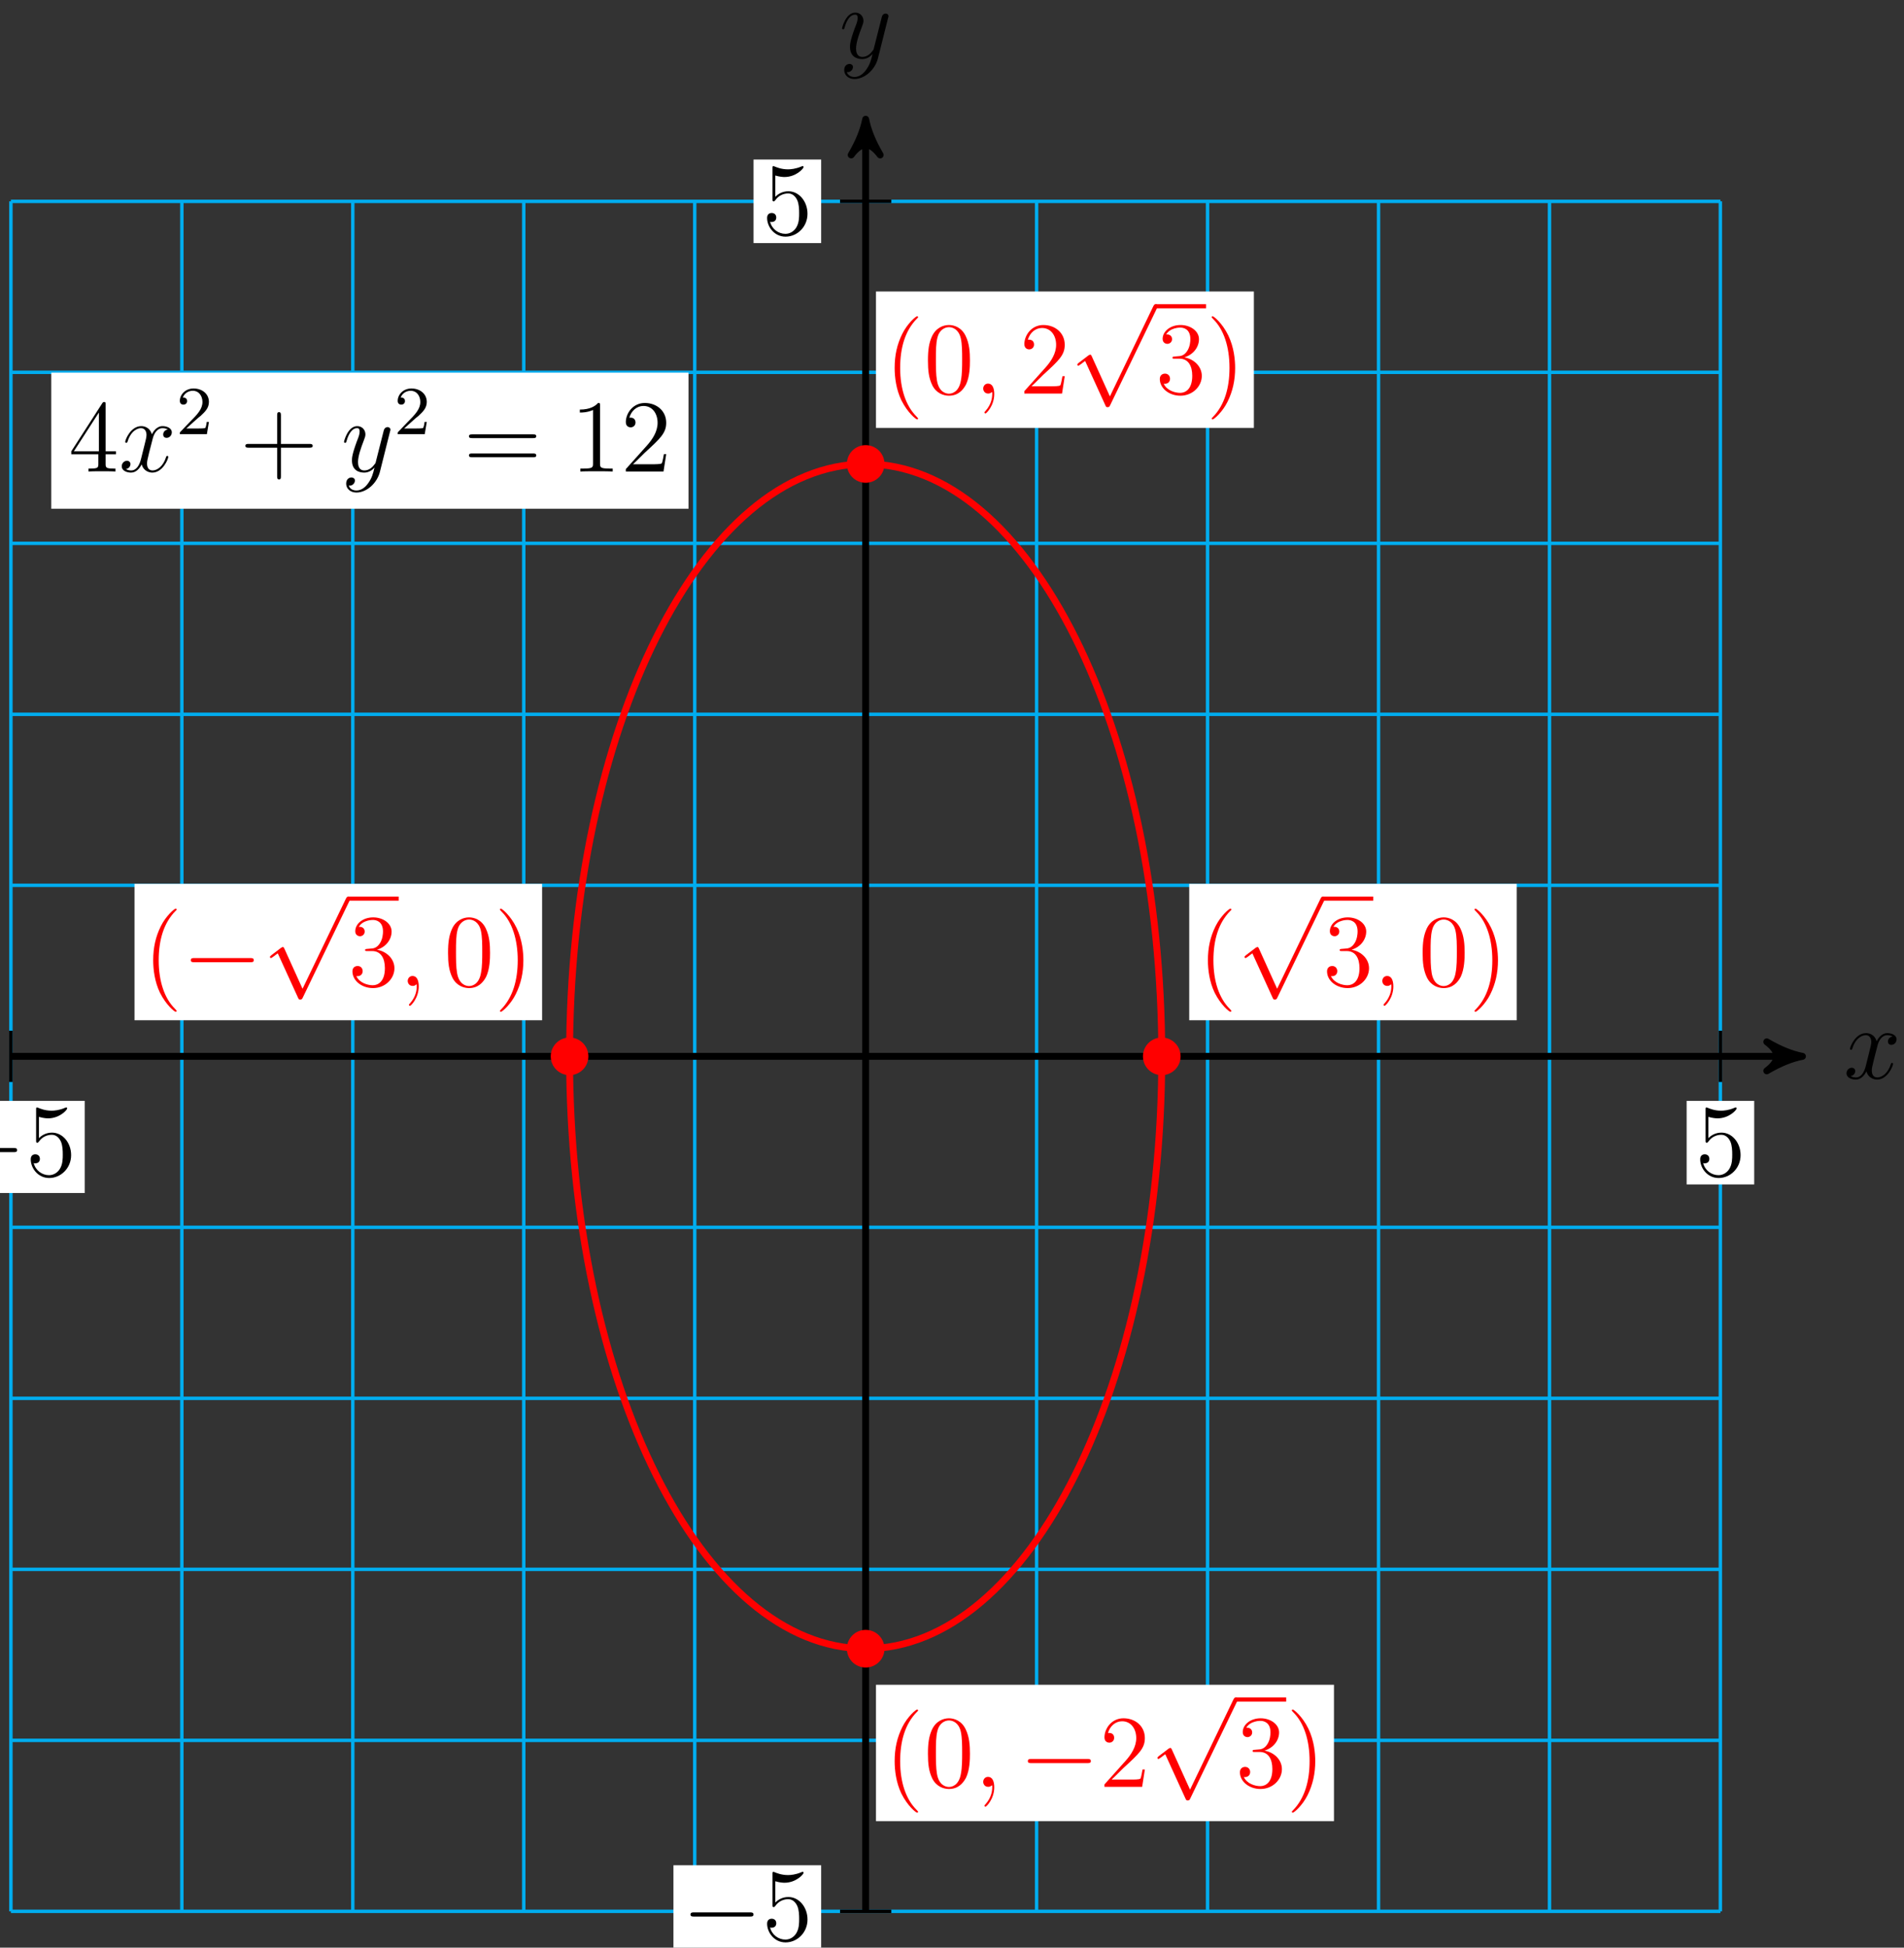 <?xml version="1.0" encoding="UTF-8"?>
<svg xmlns="http://www.w3.org/2000/svg" xmlns:xlink="http://www.w3.org/1999/xlink" width="221pt" height="226pt" viewBox="0 0 221 226" version="1.1">
<rect x="0" y="0" width="221" height="226" fill="#333333" stroke="none"/>
<defs>
<g>
<symbol overflow="visible" id="glyph0-0">
<path style="stroke:none;" d=""/>
</symbol>
<symbol overflow="visible" id="glyph0-1">
<path style="stroke:none;" d="M 5.672 -4.875 C 5.281 -4.812 5.141 -4.516 5.141 -4.297 C 5.141 -4 5.359 -3.906 5.531 -3.906 C 5.891 -3.906 6.141 -4.219 6.141 -4.547 C 6.141 -5.047 5.562 -5.266 5.062 -5.266 C 4.344 -5.266 3.938 -4.547 3.828 -4.328 C 3.547 -5.219 2.812 -5.266 2.594 -5.266 C 1.375 -5.266 0.734 -3.703 0.734 -3.438 C 0.734 -3.391 0.781 -3.328 0.859 -3.328 C 0.953 -3.328 0.984 -3.406 1 -3.453 C 1.406 -4.781 2.219 -5.031 2.562 -5.031 C 3.094 -5.031 3.203 -4.531 3.203 -4.25 C 3.203 -3.984 3.125 -3.703 2.984 -3.125 L 2.578 -1.5 C 2.406 -0.781 2.062 -0.125 1.422 -0.125 C 1.359 -0.125 1.062 -0.125 0.812 -0.281 C 1.25 -0.359 1.344 -0.719 1.344 -0.859 C 1.344 -1.094 1.156 -1.25 0.938 -1.25 C 0.641 -1.25 0.328 -0.984 0.328 -0.609 C 0.328 -0.109 0.891 0.125 1.406 0.125 C 1.984 0.125 2.391 -0.328 2.641 -0.828 C 2.828 -0.125 3.438 0.125 3.875 0.125 C 5.094 0.125 5.734 -1.453 5.734 -1.703 C 5.734 -1.766 5.688 -1.812 5.625 -1.812 C 5.516 -1.812 5.5 -1.75 5.469 -1.656 C 5.141 -0.609 4.453 -0.125 3.906 -0.125 C 3.484 -0.125 3.266 -0.438 3.266 -0.922 C 3.266 -1.188 3.312 -1.375 3.5 -2.156 L 3.922 -3.797 C 4.094 -4.5 4.5 -5.031 5.062 -5.031 C 5.078 -5.031 5.422 -5.031 5.672 -4.875 Z M 5.672 -4.875 "/>
</symbol>
<symbol overflow="visible" id="glyph0-2">
<path style="stroke:none;" d="M 3.141 1.344 C 2.828 1.797 2.359 2.203 1.766 2.203 C 1.625 2.203 1.047 2.172 0.875 1.625 C 0.906 1.641 0.969 1.641 0.984 1.641 C 1.344 1.641 1.594 1.328 1.594 1.047 C 1.594 0.781 1.359 0.688 1.188 0.688 C 0.984 0.688 0.578 0.828 0.578 1.406 C 0.578 2.016 1.094 2.438 1.766 2.438 C 2.969 2.438 4.172 1.344 4.5 0.016 L 5.672 -4.656 C 5.688 -4.703 5.719 -4.781 5.719 -4.859 C 5.719 -5.031 5.562 -5.156 5.391 -5.156 C 5.281 -5.156 5.031 -5.109 4.938 -4.75 L 4.047 -1.234 C 4 -1.016 4 -0.984 3.891 -0.859 C 3.656 -0.531 3.266 -0.125 2.688 -0.125 C 2.016 -0.125 1.953 -0.781 1.953 -1.094 C 1.953 -1.781 2.281 -2.703 2.609 -3.562 C 2.734 -3.906 2.812 -4.078 2.812 -4.312 C 2.812 -4.812 2.453 -5.266 1.859 -5.266 C 0.766 -5.266 0.328 -3.531 0.328 -3.438 C 0.328 -3.391 0.375 -3.328 0.453 -3.328 C 0.562 -3.328 0.578 -3.375 0.625 -3.547 C 0.906 -4.547 1.359 -5.031 1.828 -5.031 C 1.938 -5.031 2.141 -5.031 2.141 -4.641 C 2.141 -4.328 2.016 -3.984 1.828 -3.531 C 1.25 -1.953 1.25 -1.562 1.25 -1.281 C 1.25 -0.141 2.062 0.125 2.656 0.125 C 3 0.125 3.438 0.016 3.844 -0.438 L 3.859 -0.422 C 3.688 0.281 3.562 0.75 3.141 1.344 Z M 3.141 1.344 "/>
</symbol>
<symbol overflow="visible" id="glyph0-3">
<path style="stroke:none;" d="M 2.328 0.047 C 2.328 -0.641 2.109 -1.156 1.609 -1.156 C 1.234 -1.156 1.047 -0.844 1.047 -0.578 C 1.047 -0.328 1.219 0 1.625 0 C 1.781 0 1.906 -0.047 2.016 -0.156 C 2.047 -0.172 2.062 -0.172 2.062 -0.172 C 2.094 -0.172 2.094 -0.016 2.094 0.047 C 2.094 0.438 2.016 1.219 1.328 2 C 1.188 2.141 1.188 2.156 1.188 2.188 C 1.188 2.25 1.25 2.312 1.312 2.312 C 1.406 2.312 2.328 1.422 2.328 0.047 Z M 2.328 0.047 "/>
</symbol>
<symbol overflow="visible" id="glyph1-0">
<path style="stroke:none;" d=""/>
</symbol>
<symbol overflow="visible" id="glyph1-1">
<path style="stroke:none;" d="M 7.875 -2.75 C 8.078 -2.75 8.297 -2.75 8.297 -2.984 C 8.297 -3.234 8.078 -3.234 7.875 -3.234 L 1.406 -3.234 C 1.203 -3.234 0.984 -3.234 0.984 -2.984 C 0.984 -2.75 1.203 -2.75 1.406 -2.75 Z M 7.875 -2.75 "/>
</symbol>
<symbol overflow="visible" id="glyph1-2">
<path style="stroke:none;" d="M 4.656 10.219 L 2.547 5.562 C 2.469 5.375 2.406 5.375 2.359 5.375 C 2.359 5.375 2.297 5.375 2.156 5.469 L 1.031 6.328 C 0.875 6.453 0.875 6.484 0.875 6.531 C 0.875 6.594 0.906 6.656 0.984 6.656 C 1.062 6.656 1.266 6.484 1.406 6.391 C 1.469 6.328 1.656 6.203 1.781 6.109 L 4.141 11.281 C 4.219 11.469 4.281 11.469 4.391 11.469 C 4.562 11.469 4.609 11.406 4.688 11.234 L 10.109 0 C 10.203 -0.172 10.203 -0.219 10.203 -0.234 C 10.203 -0.359 10.094 -0.484 9.953 -0.484 C 9.859 -0.484 9.781 -0.422 9.688 -0.234 Z M 4.656 10.219 "/>
</symbol>
<symbol overflow="visible" id="glyph2-0">
<path style="stroke:none;" d=""/>
</symbol>
<symbol overflow="visible" id="glyph2-1">
<path style="stroke:none;" d="M 1.531 -6.844 C 2.047 -6.688 2.469 -6.672 2.594 -6.672 C 3.938 -6.672 4.812 -7.656 4.812 -7.828 C 4.812 -7.875 4.781 -7.938 4.703 -7.938 C 4.688 -7.938 4.656 -7.938 4.547 -7.891 C 3.891 -7.609 3.312 -7.562 3 -7.562 C 2.219 -7.562 1.656 -7.812 1.422 -7.906 C 1.344 -7.938 1.312 -7.938 1.297 -7.938 C 1.203 -7.938 1.203 -7.859 1.203 -7.672 L 1.203 -4.125 C 1.203 -3.906 1.203 -3.844 1.344 -3.844 C 1.406 -3.844 1.422 -3.844 1.547 -4 C 1.875 -4.484 2.438 -4.766 3.031 -4.766 C 3.672 -4.766 3.984 -4.188 4.078 -3.984 C 4.281 -3.516 4.297 -2.922 4.297 -2.469 C 4.297 -2.016 4.297 -1.344 3.953 -0.797 C 3.688 -0.375 3.234 -0.078 2.703 -0.078 C 1.906 -0.078 1.141 -0.609 0.922 -1.484 C 0.984 -1.453 1.047 -1.453 1.109 -1.453 C 1.312 -1.453 1.641 -1.562 1.641 -1.969 C 1.641 -2.312 1.406 -2.5 1.109 -2.5 C 0.891 -2.5 0.578 -2.391 0.578 -1.922 C 0.578 -0.906 1.406 0.25 2.719 0.25 C 4.078 0.25 5.266 -0.891 5.266 -2.406 C 5.266 -3.828 4.297 -5.016 3.047 -5.016 C 2.359 -5.016 1.844 -4.703 1.531 -4.375 Z M 1.531 -6.844 "/>
</symbol>
<symbol overflow="visible" id="glyph2-2">
<path style="stroke:none;" d="M 3.891 2.906 C 3.891 2.875 3.891 2.844 3.688 2.641 C 2.484 1.438 1.812 -0.531 1.812 -2.969 C 1.812 -5.297 2.375 -7.297 3.766 -8.703 C 3.891 -8.812 3.891 -8.828 3.891 -8.875 C 3.891 -8.938 3.828 -8.969 3.781 -8.969 C 3.625 -8.969 2.641 -8.109 2.062 -6.938 C 1.453 -5.719 1.172 -4.453 1.172 -2.969 C 1.172 -1.906 1.344 -0.484 1.953 0.781 C 2.672 2.219 3.641 3 3.781 3 C 3.828 3 3.891 2.969 3.891 2.906 Z M 3.891 2.906 "/>
</symbol>
<symbol overflow="visible" id="glyph2-3">
<path style="stroke:none;" d="M 2.203 -4.297 C 2 -4.281 1.953 -4.266 1.953 -4.156 C 1.953 -4.047 2.016 -4.047 2.219 -4.047 L 2.766 -4.047 C 3.797 -4.047 4.25 -3.203 4.25 -2.062 C 4.25 -0.484 3.438 -0.078 2.844 -0.078 C 2.266 -0.078 1.297 -0.344 0.938 -1.141 C 1.328 -1.078 1.672 -1.297 1.672 -1.719 C 1.672 -2.062 1.422 -2.312 1.094 -2.312 C 0.797 -2.312 0.484 -2.141 0.484 -1.688 C 0.484 -0.625 1.547 0.25 2.875 0.25 C 4.297 0.25 5.359 -0.844 5.359 -2.047 C 5.359 -3.141 4.469 -4 3.328 -4.203 C 4.359 -4.5 5.031 -5.375 5.031 -6.312 C 5.031 -7.25 4.047 -7.953 2.891 -7.953 C 1.703 -7.953 0.812 -7.219 0.812 -6.344 C 0.812 -5.875 1.188 -5.766 1.359 -5.766 C 1.609 -5.766 1.906 -5.953 1.906 -6.312 C 1.906 -6.688 1.609 -6.859 1.344 -6.859 C 1.281 -6.859 1.25 -6.859 1.219 -6.844 C 1.672 -7.656 2.797 -7.656 2.859 -7.656 C 3.25 -7.656 4.031 -7.484 4.031 -6.312 C 4.031 -6.078 4 -5.422 3.641 -4.906 C 3.281 -4.375 2.875 -4.344 2.562 -4.328 Z M 2.203 -4.297 "/>
</symbol>
<symbol overflow="visible" id="glyph2-4">
<path style="stroke:none;" d="M 5.359 -3.828 C 5.359 -4.812 5.297 -5.781 4.859 -6.688 C 4.375 -7.688 3.516 -7.953 2.922 -7.953 C 2.234 -7.953 1.391 -7.609 0.938 -6.609 C 0.609 -5.859 0.484 -5.109 0.484 -3.828 C 0.484 -2.672 0.578 -1.797 1 -0.938 C 1.469 -0.031 2.297 0.25 2.922 0.25 C 3.953 0.25 4.547 -0.375 4.906 -1.062 C 5.328 -1.953 5.359 -3.125 5.359 -3.828 Z M 2.922 0.016 C 2.531 0.016 1.75 -0.203 1.531 -1.5 C 1.406 -2.219 1.406 -3.125 1.406 -3.969 C 1.406 -4.953 1.406 -5.828 1.594 -6.531 C 1.797 -7.344 2.406 -7.703 2.922 -7.703 C 3.375 -7.703 4.062 -7.438 4.297 -6.406 C 4.453 -5.719 4.453 -4.781 4.453 -3.969 C 4.453 -3.172 4.453 -2.266 4.312 -1.531 C 4.094 -0.219 3.328 0.016 2.922 0.016 Z M 2.922 0.016 "/>
</symbol>
<symbol overflow="visible" id="glyph2-5">
<path style="stroke:none;" d="M 3.375 -2.969 C 3.375 -3.891 3.25 -5.359 2.578 -6.75 C 1.875 -8.188 0.891 -8.969 0.766 -8.969 C 0.719 -8.969 0.656 -8.938 0.656 -8.875 C 0.656 -8.828 0.656 -8.812 0.859 -8.609 C 2.062 -7.406 2.719 -5.422 2.719 -2.984 C 2.719 -0.672 2.156 1.328 0.781 2.734 C 0.656 2.844 0.656 2.875 0.656 2.906 C 0.656 2.969 0.719 3 0.766 3 C 0.922 3 1.906 2.141 2.484 0.969 C 3.094 -0.25 3.375 -1.547 3.375 -2.969 Z M 3.375 -2.969 "/>
</symbol>
<symbol overflow="visible" id="glyph2-6">
<path style="stroke:none;" d="M 5.266 -2.016 L 5 -2.016 C 4.953 -1.812 4.859 -1.141 4.75 -0.953 C 4.656 -0.844 3.984 -0.844 3.625 -0.844 L 1.406 -0.844 C 1.734 -1.125 2.469 -1.891 2.766 -2.172 C 4.594 -3.844 5.266 -4.469 5.266 -5.656 C 5.266 -7.031 4.172 -7.953 2.781 -7.953 C 1.406 -7.953 0.578 -6.766 0.578 -5.734 C 0.578 -5.125 1.109 -5.125 1.141 -5.125 C 1.406 -5.125 1.703 -5.312 1.703 -5.688 C 1.703 -6.031 1.484 -6.25 1.141 -6.25 C 1.047 -6.25 1.016 -6.25 0.984 -6.234 C 1.203 -7.047 1.859 -7.609 2.625 -7.609 C 3.641 -7.609 4.266 -6.75 4.266 -5.656 C 4.266 -4.641 3.688 -3.75 3 -2.984 L 0.578 -0.281 L 0.578 0 L 4.953 0 Z M 5.266 -2.016 "/>
</symbol>
<symbol overflow="visible" id="glyph2-7">
<path style="stroke:none;" d="M 4.312 -7.781 C 4.312 -8.016 4.312 -8.062 4.141 -8.062 C 4.047 -8.062 4.016 -8.062 3.922 -7.922 L 0.328 -2.344 L 0.328 -2 L 3.469 -2 L 3.469 -0.906 C 3.469 -0.469 3.438 -0.344 2.562 -0.344 L 2.328 -0.344 L 2.328 0 C 2.609 -0.031 3.547 -0.031 3.891 -0.031 C 4.219 -0.031 5.172 -0.031 5.453 0 L 5.453 -0.344 L 5.219 -0.344 C 4.344 -0.344 4.312 -0.469 4.312 -0.906 L 4.312 -2 L 5.516 -2 L 5.516 -2.344 L 4.312 -2.344 Z M 3.531 -6.844 L 3.531 -2.344 L 0.625 -2.344 Z M 3.531 -6.844 "/>
</symbol>
<symbol overflow="visible" id="glyph2-8">
<path style="stroke:none;" d="M 4.766 -2.766 L 8.062 -2.766 C 8.234 -2.766 8.453 -2.766 8.453 -2.969 C 8.453 -3.203 8.25 -3.203 8.062 -3.203 L 4.766 -3.203 L 4.766 -6.5 C 4.766 -6.672 4.766 -6.891 4.547 -6.891 C 4.328 -6.891 4.328 -6.688 4.328 -6.5 L 4.328 -3.203 L 1.031 -3.203 C 0.859 -3.203 0.641 -3.203 0.641 -2.984 C 0.641 -2.766 0.844 -2.766 1.031 -2.766 L 4.328 -2.766 L 4.328 0.531 C 4.328 0.703 4.328 0.922 4.547 0.922 C 4.766 0.922 4.766 0.719 4.766 0.531 Z M 4.766 -2.766 "/>
</symbol>
<symbol overflow="visible" id="glyph2-9">
<path style="stroke:none;" d="M 8.062 -3.875 C 8.234 -3.875 8.453 -3.875 8.453 -4.094 C 8.453 -4.312 8.25 -4.312 8.062 -4.312 L 1.031 -4.312 C 0.859 -4.312 0.641 -4.312 0.641 -4.094 C 0.641 -3.875 0.844 -3.875 1.031 -3.875 Z M 8.062 -1.656 C 8.234 -1.656 8.453 -1.656 8.453 -1.859 C 8.453 -2.094 8.25 -2.094 8.062 -2.094 L 1.031 -2.094 C 0.859 -2.094 0.641 -2.094 0.641 -1.875 C 0.641 -1.656 0.844 -1.656 1.031 -1.656 Z M 8.062 -1.656 "/>
</symbol>
<symbol overflow="visible" id="glyph2-10">
<path style="stroke:none;" d="M 3.438 -7.656 C 3.438 -7.938 3.438 -7.953 3.203 -7.953 C 2.922 -7.625 2.312 -7.188 1.094 -7.188 L 1.094 -6.844 C 1.359 -6.844 1.953 -6.844 2.625 -7.141 L 2.625 -0.922 C 2.625 -0.484 2.578 -0.344 1.531 -0.344 L 1.156 -0.344 L 1.156 0 C 1.484 -0.031 2.641 -0.031 3.031 -0.031 C 3.438 -0.031 4.578 -0.031 4.906 0 L 4.906 -0.344 L 4.531 -0.344 C 3.484 -0.344 3.438 -0.484 3.438 -0.922 Z M 3.438 -7.656 "/>
</symbol>
<symbol overflow="visible" id="glyph3-0">
<path style="stroke:none;" d=""/>
</symbol>
<symbol overflow="visible" id="glyph3-1">
<path style="stroke:none;" d="M 2.25 -1.625 C 2.375 -1.75 2.703 -2.016 2.844 -2.125 C 3.328 -2.578 3.797 -3.016 3.797 -3.734 C 3.797 -4.688 3 -5.297 2.016 -5.297 C 1.047 -5.297 0.422 -4.578 0.422 -3.859 C 0.422 -3.469 0.734 -3.422 0.844 -3.422 C 1.016 -3.422 1.266 -3.531 1.266 -3.844 C 1.266 -4.25 0.859 -4.25 0.766 -4.25 C 1 -4.844 1.531 -5.031 1.922 -5.031 C 2.656 -5.031 3.047 -4.406 3.047 -3.734 C 3.047 -2.906 2.469 -2.297 1.516 -1.344 L 0.516 -0.297 C 0.422 -0.219 0.422 -0.203 0.422 0 L 3.562 0 L 3.797 -1.422 L 3.547 -1.422 C 3.531 -1.266 3.469 -0.875 3.375 -0.719 C 3.328 -0.656 2.719 -0.656 2.594 -0.656 L 1.172 -0.656 Z M 2.25 -1.625 "/>
</symbol>
</g>
</defs>
<g id="surface1">
<path style="fill:none;stroke-width:0.399;stroke-linecap:butt;stroke-linejoin:miter;stroke:rgb(0%,67.839%,93.729%);stroke-opacity:1;stroke-miterlimit:10;" d="M -99.213 -99.212 L 99.212 -99.212 M -99.213 -79.372 L 99.212 -79.372 M -99.213 -59.529 L 99.212 -59.529 M -99.213 -39.685 L 99.212 -39.685 M -99.213 -19.841 L 99.212 -19.841 M -99.213 -0.001 L 99.212 -0.001 M -99.213 19.843 L 99.212 19.843 M -99.213 39.686 L 99.212 39.686 M -99.213 59.526 L 99.212 59.526 M -99.213 79.37 L 99.212 79.37 M -99.213 99.206 L 99.212 99.206 M -99.213 -99.212 L -99.213 99.214 M -79.37 -99.212 L -79.37 99.214 M -59.53 -99.212 L -59.53 99.214 M -39.686 -99.212 L -39.686 99.214 M -19.842 -99.212 L -19.842 99.214 M 0.001 -99.212 L 0.001 99.214 M 19.841 -99.212 L 19.841 99.214 M 39.685 -99.212 L 39.685 99.214 M 59.529 -99.212 L 59.529 99.214 M 79.373 -99.212 L 79.373 99.214 M 99.205 -99.212 L 99.205 99.214 " transform="matrix(1,0,0,-1,100.479,122.573)"/>
<path style="fill:none;stroke-width:0.797;stroke-linecap:butt;stroke-linejoin:miter;stroke:rgb(0%,0%,0%);stroke-opacity:1;stroke-miterlimit:10;" d="M -99.213 -0.001 L 107.701 -0.001 " transform="matrix(1,0,0,-1,100.479,122.573)"/>
<path style="fill-rule:nonzero;fill:rgb(0%,0%,0%);fill-opacity:1;stroke-width:0.797;stroke-linecap:butt;stroke-linejoin:round;stroke:rgb(0%,0%,0%);stroke-opacity:1;stroke-miterlimit:10;" d="M 1.036 -0.001 C -0.257 0.261 -1.554 0.776 -3.109 1.682 C -1.554 0.518 -1.554 -0.517 -3.109 -1.685 C -1.554 -0.779 -0.257 -0.259 1.036 -0.001 Z M 1.036 -0.001 " transform="matrix(1,0,0,-1,208.179,122.573)"/>
<g style="fill:rgb(0%,0%,0%);fill-opacity:1;">
  <use xlink:href="#glyph0-1" x="213.997" y="125.147"/>
</g>
<path style="fill:none;stroke-width:0.797;stroke-linecap:butt;stroke-linejoin:miter;stroke:rgb(0%,0%,0%);stroke-opacity:1;stroke-miterlimit:10;" d="M 0.001 -99.212 L 0.001 107.702 " transform="matrix(1,0,0,-1,100.479,122.573)"/>
<path style="fill-rule:nonzero;fill:rgb(0%,0%,0%);fill-opacity:1;stroke-width:0.797;stroke-linecap:butt;stroke-linejoin:round;stroke:rgb(0%,0%,0%);stroke-opacity:1;stroke-miterlimit:10;" d="M 1.037 -0.001 C -0.26 0.26 -1.553 0.776 -3.108 1.682 C -1.553 0.518 -1.553 -0.517 -3.108 -1.685 C -1.553 -0.779 -0.26 -0.259 1.037 -0.001 Z M 1.037 -0.001 " transform="matrix(0,-1,-1,0,100.479,14.873)"/>
<g style="fill:rgb(0%,0%,0%);fill-opacity:1;">
  <use xlink:href="#glyph0-2" x="97.411" y="6.73"/>
</g>
<path style="fill:none;stroke-width:0.399;stroke-linecap:butt;stroke-linejoin:miter;stroke:rgb(0%,0%,0%);stroke-opacity:1;stroke-miterlimit:10;" d="M -99.213 2.975 L -99.213 -2.978 " transform="matrix(1,0,0,-1,100.479,122.573)"/>
<path style=" stroke:none;fill-rule:nonzero;fill:rgb(100%,100%,100%);fill-opacity:1;" d="M -7.305 138.434 L 9.836 138.434 L 9.836 127.742 L -7.305 127.742 Z M -7.305 138.434 "/>
<g style="fill:rgb(0%,0%,0%);fill-opacity:1;">
  <use xlink:href="#glyph1-1" x="-6.31" y="136.442"/>
</g>
<g style="fill:rgb(0%,0%,0%);fill-opacity:1;">
  <use xlink:href="#glyph2-1" x="2.989" y="136.442"/>
</g>
<path style="fill:none;stroke-width:0.399;stroke-linecap:butt;stroke-linejoin:miter;stroke:rgb(0%,0%,0%);stroke-opacity:1;stroke-miterlimit:10;" d="M 2.978 -99.212 L -2.975 -99.212 " transform="matrix(1,0,0,-1,100.479,122.573)"/>
<path style=" stroke:none;fill-rule:nonzero;fill:rgb(100%,100%,100%);fill-opacity:1;" d="M 78.168 227.133 L 95.312 227.133 L 95.312 216.441 L 78.168 216.441 Z M 78.168 227.133 "/>
<g style="fill:rgb(0%,0%,0%);fill-opacity:1;">
  <use xlink:href="#glyph1-1" x="79.163" y="225.14"/>
</g>
<g style="fill:rgb(0%,0%,0%);fill-opacity:1;">
  <use xlink:href="#glyph2-1" x="88.462" y="225.14"/>
</g>
<path style="fill:none;stroke-width:0.399;stroke-linecap:butt;stroke-linejoin:miter;stroke:rgb(0%,0%,0%);stroke-opacity:1;stroke-miterlimit:10;" d="M 99.212 2.975 L 99.212 -2.978 " transform="matrix(1,0,0,-1,100.479,122.573)"/>
<path style=" stroke:none;fill-rule:nonzero;fill:rgb(100%,100%,100%);fill-opacity:1;" d="M 195.77 137.438 L 203.613 137.438 L 203.613 127.742 L 195.77 127.742 Z M 195.77 137.438 "/>
<g style="fill:rgb(0%,0%,0%);fill-opacity:1;">
  <use xlink:href="#glyph2-1" x="196.766" y="136.442"/>
</g>
<path style="fill:none;stroke-width:0.399;stroke-linecap:butt;stroke-linejoin:miter;stroke:rgb(0%,0%,0%);stroke-opacity:1;stroke-miterlimit:10;" d="M 2.978 99.214 L -2.975 99.214 " transform="matrix(1,0,0,-1,100.479,122.573)"/>
<path style=" stroke:none;fill-rule:nonzero;fill:rgb(100%,100%,100%);fill-opacity:1;" d="M 87.465 28.207 L 95.312 28.207 L 95.312 18.512 L 87.465 18.512 Z M 87.465 28.207 "/>
<g style="fill:rgb(0%,0%,0%);fill-opacity:1;">
  <use xlink:href="#glyph2-1" x="88.461" y="27.212"/>
</g>
<path style="fill:none;stroke-width:0.797;stroke-linecap:butt;stroke-linejoin:miter;stroke:rgb(100%,0%,0%);stroke-opacity:1;stroke-miterlimit:10;" d="M 34.369 -0.001 C 34.369 37.964 18.982 68.737 0.001 68.737 C -18.983 68.737 -34.37 37.964 -34.37 -0.001 C -34.37 -37.962 -18.983 -68.736 0.001 -68.736 C 18.982 -68.736 34.369 -37.962 34.369 -0.001 Z M 34.369 -0.001 " transform="matrix(1,0,0,-1,100.479,122.573)"/>
<path style="fill-rule:nonzero;fill:rgb(100%,0%,0%);fill-opacity:1;stroke-width:0.399;stroke-linecap:butt;stroke-linejoin:miter;stroke:rgb(100%,0%,0%);stroke-opacity:1;stroke-miterlimit:10;" d="M -32.385 -0.001 C -32.385 1.096 -33.272 1.983 -34.37 1.983 C -35.463 1.983 -36.354 1.096 -36.354 -0.001 C -36.354 -1.095 -35.463 -1.986 -34.37 -1.986 C -33.272 -1.986 -32.385 -1.095 -32.385 -0.001 Z M -32.385 -0.001 " transform="matrix(1,0,0,-1,100.479,122.573)"/>
<path style=" stroke:none;fill-rule:nonzero;fill:rgb(100%,100%,100%);fill-opacity:1;" d="M 15.613 118.387 L 62.922 118.387 L 62.922 102.562 L 15.613 102.562 Z M 15.613 118.387 "/>
<g style="fill:rgb(100%,0%,0%);fill-opacity:1;">
  <use xlink:href="#glyph2-2" x="16.61" y="114.404"/>
</g>
<g style="fill:rgb(100%,0%,0%);fill-opacity:1;">
  <use xlink:href="#glyph1-1" x="21.162" y="114.404"/>
</g>
<g style="fill:rgb(100%,0%,0%);fill-opacity:1;">
  <use xlink:href="#glyph1-2" x="30.461" y="104.514"/>
</g>
<path style="fill:none;stroke-width:0.478;stroke-linecap:butt;stroke-linejoin:miter;stroke:rgb(100%,0%,0%);stroke-opacity:1;stroke-miterlimit:10;" d="M 180.295 -100.442 L 186.146 -100.442 " transform="matrix(1,0,0,-1,-139.869,3.831)"/>
<g style="fill:rgb(100%,0%,0%);fill-opacity:1;">
  <use xlink:href="#glyph2-3" x="40.424" y="114.404"/>
</g>
<g style="fill:rgb(100%,0%,0%);fill-opacity:1;">
  <use xlink:href="#glyph0-3" x="46.277" y="114.404"/>
</g>
<g style="fill:rgb(100%,0%,0%);fill-opacity:1;">
  <use xlink:href="#glyph2-4" x="51.521" y="114.404"/>
  <use xlink:href="#glyph2-5" x="57.374" y="114.404"/>
</g>
<path style="fill-rule:nonzero;fill:rgb(100%,0%,0%);fill-opacity:1;stroke-width:0.399;stroke-linecap:butt;stroke-linejoin:miter;stroke:rgb(100%,0%,0%);stroke-opacity:1;stroke-miterlimit:10;" d="M 36.353 -0.001 C 36.353 1.096 35.466 1.983 34.369 1.983 C 33.271 1.983 32.384 1.096 32.384 -0.001 C 32.384 -1.095 33.271 -1.986 34.369 -1.986 C 35.466 -1.986 36.353 -1.095 36.353 -0.001 Z M 36.353 -0.001 " transform="matrix(1,0,0,-1,100.479,122.573)"/>
<path style=" stroke:none;fill-rule:nonzero;fill:rgb(100%,100%,100%);fill-opacity:1;" d="M 138.035 118.387 L 176.047 118.387 L 176.047 102.562 L 138.035 102.562 Z M 138.035 118.387 "/>
<g style="fill:rgb(100%,0%,0%);fill-opacity:1;">
  <use xlink:href="#glyph2-2" x="139.032" y="114.404"/>
</g>
<g style="fill:rgb(100%,0%,0%);fill-opacity:1;">
  <use xlink:href="#glyph1-2" x="143.584" y="104.514"/>
</g>
<path style="fill:none;stroke-width:0.478;stroke-linecap:butt;stroke-linejoin:miter;stroke:rgb(100%,0%,0%);stroke-opacity:1;stroke-miterlimit:10;" d="M 170.994 -100.442 L 176.845 -100.442 " transform="matrix(1,0,0,-1,-17.447,3.831)"/>
<g style="fill:rgb(100%,0%,0%);fill-opacity:1;">
  <use xlink:href="#glyph2-3" x="153.547" y="114.404"/>
</g>
<g style="fill:rgb(100%,0%,0%);fill-opacity:1;">
  <use xlink:href="#glyph0-3" x="159.4" y="114.404"/>
</g>
<g style="fill:rgb(100%,0%,0%);fill-opacity:1;">
  <use xlink:href="#glyph2-4" x="164.644" y="114.404"/>
  <use xlink:href="#glyph2-5" x="170.497" y="114.404"/>
</g>
<path style="fill-rule:nonzero;fill:rgb(100%,0%,0%);fill-opacity:1;stroke-width:0.399;stroke-linecap:butt;stroke-linejoin:miter;stroke:rgb(100%,0%,0%);stroke-opacity:1;stroke-miterlimit:10;" d="M 1.986 68.737 C 1.986 69.835 1.095 70.721 0.001 70.721 C -1.096 70.721 -1.983 69.835 -1.983 68.737 C -1.983 67.639 -1.096 66.753 0.001 66.753 C 1.095 66.753 1.986 67.639 1.986 68.737 Z M 1.986 68.737 " transform="matrix(1,0,0,-1,100.479,122.573)"/>
<path style=" stroke:none;fill-rule:nonzero;fill:rgb(100%,100%,100%);fill-opacity:1;" d="M 101.676 49.652 L 145.539 49.652 L 145.539 33.824 L 101.676 33.824 Z M 101.676 49.652 "/>
<g style="fill:rgb(100%,0%,0%);fill-opacity:1;">
  <use xlink:href="#glyph2-2" x="102.671" y="45.667"/>
  <use xlink:href="#glyph2-4" x="107.224" y="45.667"/>
</g>
<g style="fill:rgb(100%,0%,0%);fill-opacity:1;">
  <use xlink:href="#glyph0-3" x="113.076" y="45.667"/>
</g>
<g style="fill:rgb(100%,0%,0%);fill-opacity:1;">
  <use xlink:href="#glyph2-6" x="118.32" y="45.667"/>
</g>
<g style="fill:rgb(100%,0%,0%);fill-opacity:1;">
  <use xlink:href="#glyph1-2" x="124.173" y="35.777"/>
</g>
<path style="fill:none;stroke-width:0.478;stroke-linecap:butt;stroke-linejoin:miter;stroke:rgb(100%,0%,0%);stroke-opacity:1;stroke-miterlimit:10;" d="M 187.945 -100.445 L 193.796 -100.445 " transform="matrix(1,0,0,-1,-53.808,-64.906)"/>
<g style="fill:rgb(100%,0%,0%);fill-opacity:1;">
  <use xlink:href="#glyph2-3" x="134.136" y="45.667"/>
  <use xlink:href="#glyph2-5" x="139.989" y="45.667"/>
</g>
<path style="fill-rule:nonzero;fill:rgb(100%,0%,0%);fill-opacity:1;stroke-width:0.399;stroke-linecap:butt;stroke-linejoin:miter;stroke:rgb(100%,0%,0%);stroke-opacity:1;stroke-miterlimit:10;" d="M 1.986 -68.736 C 1.986 -67.642 1.095 -66.751 0.001 -66.751 C -1.096 -66.751 -1.983 -67.642 -1.983 -68.736 C -1.983 -69.833 -1.096 -70.72 0.001 -70.72 C 1.095 -70.72 1.986 -69.833 1.986 -68.736 Z M 1.986 -68.736 " transform="matrix(1,0,0,-1,100.479,122.573)"/>
<path style=" stroke:none;fill-rule:nonzero;fill:rgb(100%,100%,100%);fill-opacity:1;" d="M 101.676 211.32 L 154.836 211.32 L 154.836 195.496 L 101.676 195.496 Z M 101.676 211.32 "/>
<g style="fill:rgb(100%,0%,0%);fill-opacity:1;">
  <use xlink:href="#glyph2-2" x="102.671" y="207.337"/>
  <use xlink:href="#glyph2-4" x="107.224" y="207.337"/>
</g>
<g style="fill:rgb(100%,0%,0%);fill-opacity:1;">
  <use xlink:href="#glyph0-3" x="113.076" y="207.337"/>
</g>
<g style="fill:rgb(100%,0%,0%);fill-opacity:1;">
  <use xlink:href="#glyph1-1" x="118.32" y="207.337"/>
</g>
<g style="fill:rgb(100%,0%,0%);fill-opacity:1;">
  <use xlink:href="#glyph2-6" x="127.619" y="207.337"/>
</g>
<g style="fill:rgb(100%,0%,0%);fill-opacity:1;">
  <use xlink:href="#glyph1-2" x="133.472" y="197.447"/>
</g>
<path style="fill:none;stroke-width:0.478;stroke-linecap:butt;stroke-linejoin:miter;stroke:rgb(100%,0%,0%);stroke-opacity:1;stroke-miterlimit:10;" d="M 197.242 -100.443 L 203.097 -100.443 " transform="matrix(1,0,0,-1,-53.808,96.764)"/>
<g style="fill:rgb(100%,0%,0%);fill-opacity:1;">
  <use xlink:href="#glyph2-3" x="143.435" y="207.337"/>
  <use xlink:href="#glyph2-5" x="149.288" y="207.337"/>
</g>
<path style=" stroke:none;fill-rule:nonzero;fill:rgb(100%,100%,100%);fill-opacity:1;" d="M 5.953 59.031 L 79.918 59.031 L 79.918 43.246 L 5.953 43.246 Z M 5.953 59.031 "/>
<g style="fill:rgb(0%,0%,0%);fill-opacity:1;">
  <use xlink:href="#glyph2-7" x="7.947" y="54.714"/>
</g>
<g style="fill:rgb(0%,0%,0%);fill-opacity:1;">
  <use xlink:href="#glyph0-1" x="13.8" y="54.714"/>
</g>
<g style="fill:rgb(0%,0%,0%);fill-opacity:1;">
  <use xlink:href="#glyph3-1" x="20.452" y="50.376"/>
</g>
<g style="fill:rgb(0%,0%,0%);fill-opacity:1;">
  <use xlink:href="#glyph2-8" x="27.841" y="54.714"/>
</g>
<g style="fill:rgb(0%,0%,0%);fill-opacity:1;">
  <use xlink:href="#glyph0-2" x="39.602" y="54.714"/>
</g>
<g style="fill:rgb(0%,0%,0%);fill-opacity:1;">
  <use xlink:href="#glyph3-1" x="45.739" y="50.376"/>
</g>
<g style="fill:rgb(0%,0%,0%);fill-opacity:1;">
  <use xlink:href="#glyph2-9" x="53.792" y="54.714"/>
</g>
<g style="fill:rgb(0%,0%,0%);fill-opacity:1;">
  <use xlink:href="#glyph2-10" x="66.209" y="54.714"/>
  <use xlink:href="#glyph2-6" x="72.062" y="54.714"/>
</g>
</g>
</svg>
